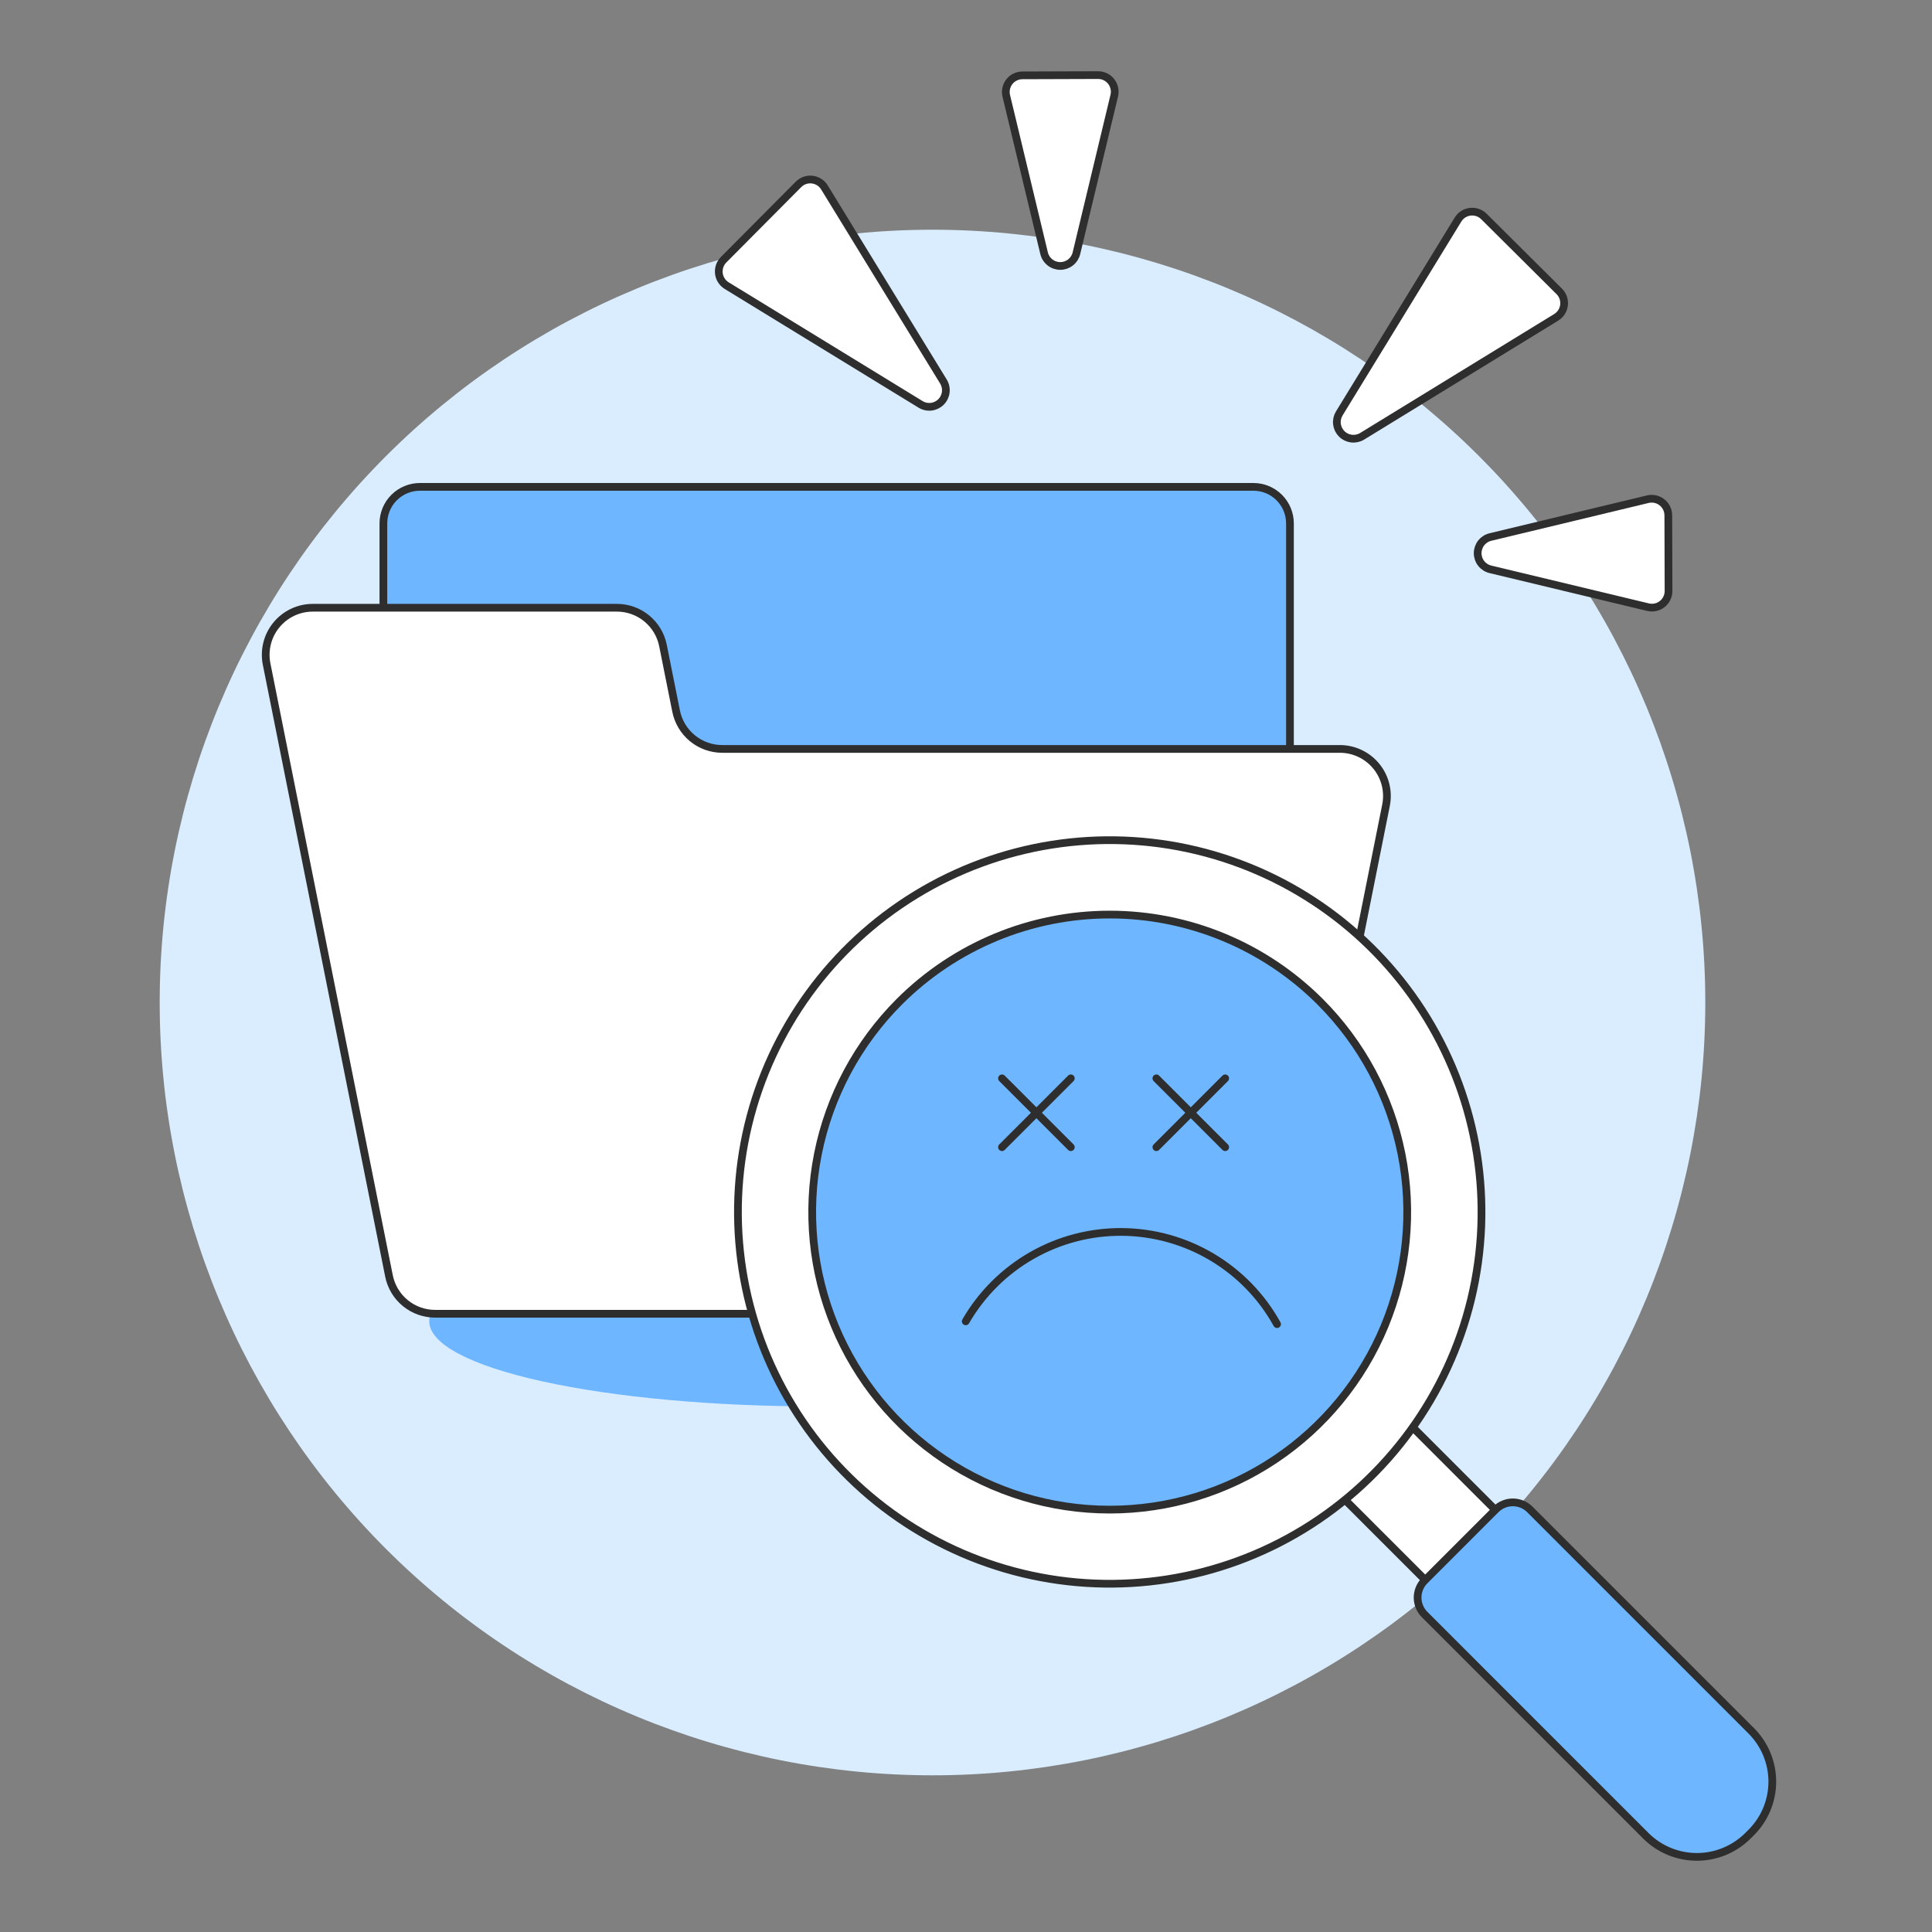 <svg width="250" height="250" viewBox="0 0 250 250" fill="none" xmlns="http://www.w3.org/2000/svg">
<rect x="0" y="0" width="250" height="250" fill="#808080" stroke="none"/>
<path d="M20.665 129.725C20.665 156.247 31.201 181.682 49.954 200.436C68.708 219.189 94.143 229.725 120.665 229.725C147.187 229.725 172.622 219.189 191.376 200.436C210.129 181.682 220.665 156.247 220.665 129.725C220.665 103.203 210.129 77.768 191.376 59.014C172.622 40.261 147.187 29.725 120.665 29.725C94.143 29.725 68.708 40.261 49.954 59.014C31.201 77.768 20.665 103.203 20.665 129.725Z" fill="#D9EDFF"/>
<path d="M55.542 170.963C55.542 173.887 60.822 176.691 70.22 178.758C79.618 180.826 92.364 181.987 105.655 181.987C118.946 181.987 131.692 180.826 141.09 178.758C150.488 176.691 155.767 173.887 155.767 170.963C155.767 168.038 150.488 165.234 141.09 163.167C131.692 161.099 118.946 159.938 105.655 159.938C92.364 159.938 79.618 161.099 70.22 163.167C60.822 165.234 55.542 168.038 55.542 170.963Z" fill="#6EB6FF"/>
<path d="M162.193 63H54.34C53.086 63 51.883 63.498 50.995 64.385C50.108 65.272 49.61 66.475 49.61 67.73V133.83H166.92V67.733C166.92 67.111 166.798 66.496 166.561 65.922C166.324 65.348 165.975 64.827 165.536 64.387C165.097 63.948 164.576 63.599 164.003 63.361C163.429 63.123 162.814 63 162.193 63Z" fill="#6EB6FF"/>
<path d="M162.193 63H54.34C53.086 63 51.883 63.498 50.995 64.385C50.108 65.272 49.61 66.475 49.61 67.73V133.83H166.92V67.733C166.92 67.111 166.798 66.496 166.561 65.922C166.324 65.348 165.975 64.827 165.536 64.387C165.097 63.948 164.576 63.599 164.003 63.361C163.429 63.123 162.814 63 162.193 63Z" stroke="#2E2E2E" stroke-linecap="round" stroke-linejoin="round"/>
<path d="M179.35 104.197C179.527 103.313 179.505 102.401 179.287 101.526C179.068 100.651 178.658 99.836 178.086 99.139C177.515 98.442 176.795 97.88 175.98 97.495C175.165 97.109 174.274 96.909 173.372 96.91H93.46C92.052 96.91 90.688 96.423 89.599 95.53C88.51 94.638 87.764 93.395 87.487 92.015L85.79 83.532C85.515 82.152 84.769 80.91 83.681 80.018C82.592 79.126 81.227 78.64 79.82 78.642H40.475C39.573 78.642 38.683 78.841 37.868 79.227C37.053 79.612 36.333 80.174 35.762 80.871C35.19 81.568 34.78 82.384 34.562 83.259C34.344 84.134 34.323 85.046 34.5 85.93L50.333 165.097C50.607 166.48 51.353 167.725 52.444 168.619C53.534 169.513 54.9 170.001 56.31 170H161.197C162.605 170 163.968 169.513 165.057 168.621C166.146 167.73 166.892 166.489 167.17 165.11C169.682 152.537 176.377 119.06 179.35 104.197Z" fill="white"/>
<path d="M179.35 104.197C179.527 103.313 179.505 102.401 179.287 101.526C179.068 100.651 178.658 99.836 178.086 99.139C177.515 98.442 176.795 97.88 175.98 97.495C175.165 97.109 174.274 96.909 173.372 96.91H93.46C92.052 96.91 90.688 96.423 89.599 95.53C88.51 94.638 87.764 93.395 87.487 92.015L85.79 83.532C85.515 82.152 84.769 80.91 83.681 80.018C82.592 79.126 81.227 78.64 79.82 78.642H40.475C39.573 78.642 38.683 78.841 37.868 79.227C37.053 79.612 36.333 80.174 35.762 80.871C35.19 81.568 34.78 82.384 34.562 83.259C34.344 84.134 34.323 85.046 34.5 85.93L50.333 165.097C50.607 166.48 51.353 167.725 52.444 168.619C53.534 169.513 54.9 170.001 56.31 170H161.197C162.605 170 163.968 169.513 165.057 168.621C166.146 167.73 166.892 166.489 167.17 165.11C169.682 152.537 176.377 119.06 179.35 104.197Z" stroke="#2E2E2E" stroke-linecap="round" stroke-linejoin="round"/>
<path d="M192.86 73.672C192.39 73.56 191.971 73.293 191.672 72.913C191.372 72.534 191.209 72.065 191.209 71.581C191.209 71.098 191.372 70.629 191.672 70.249C191.971 69.87 192.39 69.602 192.86 69.49L213.223 64.595C213.538 64.519 213.867 64.516 214.184 64.585C214.502 64.654 214.799 64.795 215.055 64.995C215.31 65.196 215.517 65.451 215.659 65.743C215.802 66.035 215.876 66.355 215.878 66.68L215.908 76.47C215.909 76.796 215.836 77.117 215.694 77.411C215.553 77.704 215.347 77.962 215.091 78.163C214.836 78.365 214.538 78.507 214.22 78.577C213.902 78.647 213.572 78.644 213.255 78.567L192.86 73.672Z" fill="white" stroke="#2E2E2E" stroke-linecap="round" stroke-linejoin="round"/>
<path d="M176.25 56.462C175.838 56.711 175.354 56.814 174.876 56.755C174.398 56.697 173.953 56.479 173.614 56.138C173.274 55.797 173.058 55.351 173.001 54.873C172.945 54.395 173.05 53.911 173.3 53.5L188.665 28.413C188.835 28.136 189.064 27.901 189.338 27.725C189.611 27.55 189.92 27.439 190.243 27.4C190.565 27.361 190.892 27.396 191.199 27.502C191.506 27.607 191.785 27.781 192.015 28.01L201.765 37.703C201.996 37.932 202.172 38.211 202.279 38.519C202.386 38.826 202.422 39.154 202.384 39.478C202.347 39.801 202.236 40.112 202.061 40.386C201.885 40.661 201.65 40.892 201.373 41.062L176.25 56.462Z" fill="white" stroke="#2E2E2E" stroke-linecap="round" stroke-linejoin="round"/>
<path d="M139.29 32.767C139.177 33.237 138.909 33.655 138.529 33.954C138.15 34.253 137.681 34.415 137.198 34.415C136.714 34.415 136.245 34.253 135.866 33.954C135.486 33.655 135.218 33.237 135.105 32.767L130.212 12.405C130.136 12.089 130.132 11.76 130.202 11.443C130.271 11.125 130.411 10.828 130.611 10.572C130.812 10.317 131.068 10.11 131.36 9.968C131.652 9.825 131.973 9.751 132.297 9.75L142.085 9.718C142.411 9.716 142.733 9.789 143.027 9.931C143.32 10.073 143.578 10.279 143.78 10.535C143.982 10.79 144.124 11.089 144.194 11.407C144.264 11.725 144.261 12.056 144.185 12.373L139.29 32.767Z" fill="white" stroke="#2E2E2E" stroke-linecap="round" stroke-linejoin="round"/>
<path d="M122.078 49.367C122.331 49.779 122.438 50.264 122.381 50.745C122.325 51.225 122.108 51.672 121.766 52.014C121.424 52.355 120.977 52.572 120.497 52.629C120.017 52.685 119.532 52.578 119.12 52.325L94.035 36.962C93.758 36.793 93.523 36.563 93.348 36.289C93.172 36.016 93.061 35.706 93.022 35.384C92.984 35.061 93.019 34.734 93.124 34.427C93.23 34.12 93.404 33.84 93.633 33.61L103.323 23.86C103.552 23.629 103.832 23.453 104.139 23.346C104.447 23.239 104.774 23.203 105.098 23.241C105.421 23.278 105.732 23.389 106.007 23.564C106.281 23.74 106.512 23.975 106.683 24.253L122.078 49.367Z" fill="white" stroke="#2E2E2E" stroke-linecap="round" stroke-linejoin="round"/>
<path d="M170.814 190.846L179.887 181.774L195.763 197.65L186.69 206.722L170.814 190.846Z" fill="white" stroke="#2E2E2E" stroke-linecap="round" stroke-linejoin="round"/>
<path d="M226.598 237.132L226.163 237.565C224.411 239.304 222.042 240.28 219.574 240.28C217.105 240.28 214.737 239.304 212.985 237.565L184.343 208.92C183.762 208.337 183.437 207.548 183.437 206.725C183.437 205.902 183.762 205.113 184.343 204.53L193.56 195.31C194.144 194.731 194.934 194.406 195.756 194.406C196.579 194.406 197.368 194.731 197.953 195.31L226.598 223.955C227.465 224.819 228.154 225.846 228.624 226.976C229.093 228.107 229.335 229.319 229.335 230.544C229.335 231.768 229.093 232.98 228.624 234.111C228.154 235.242 227.465 236.269 226.598 237.132Z" fill="#6EB6FF"/>
<path d="M226.598 237.132L226.163 237.565C224.411 239.304 222.042 240.28 219.574 240.28C217.105 240.28 214.737 239.304 212.985 237.565L184.343 208.92C183.762 208.337 183.437 207.548 183.437 206.725C183.437 205.902 183.762 205.113 184.343 204.53L193.56 195.31C194.144 194.731 194.934 194.406 195.756 194.406C196.579 194.406 197.368 194.731 197.953 195.31L226.598 223.955C227.465 224.819 228.154 225.846 228.624 226.976C229.093 228.107 229.335 229.319 229.335 230.544C229.335 231.768 229.093 232.98 228.624 234.111C228.154 235.242 227.465 236.269 226.598 237.132Z" stroke="#2E2E2E" stroke-linecap="round" stroke-linejoin="round"/>
<path d="M102.561 181.938C109.221 192.821 119.932 200.613 132.337 203.6C144.742 206.586 157.825 204.523 168.709 197.863C179.592 191.203 187.384 180.492 190.371 168.087C193.357 155.682 191.293 142.598 184.633 131.715C177.973 120.831 167.263 113.039 154.858 110.053C142.452 107.066 129.369 109.13 118.486 115.79C107.602 122.45 99.81 133.161 96.823 145.566C93.837 157.971 95.901 171.054 102.561 181.938Z" fill="white" stroke="#2E2E2E" stroke-linecap="round" stroke-linejoin="round"/>
<path d="M170.812 129.613C176.199 134.996 179.868 141.856 181.356 149.325C182.843 156.794 182.082 164.536 179.169 171.572C176.256 178.609 171.321 184.623 164.989 188.855C158.658 193.086 151.213 195.345 143.597 195.345C135.982 195.345 128.537 193.086 122.205 188.855C115.874 184.623 110.939 178.609 108.026 171.572C105.112 164.536 104.351 156.794 105.839 149.325C107.326 141.856 110.996 134.996 116.382 129.613C123.602 122.398 133.391 118.345 143.597 118.345C153.804 118.345 163.593 122.398 170.812 129.613Z" fill="#6EB6FF"/>
<path d="M170.812 129.613C176.199 134.996 179.868 141.856 181.356 149.325C182.843 156.794 182.082 164.536 179.169 171.572C176.256 178.609 171.321 184.623 164.989 188.855C158.658 193.086 151.213 195.345 143.597 195.345C135.982 195.345 128.537 193.086 122.205 188.855C115.874 184.623 110.939 178.609 108.026 171.572C105.112 164.536 104.351 156.794 105.839 149.325C107.326 141.856 110.996 134.996 116.382 129.613C123.602 122.398 133.391 118.345 143.597 118.345C153.804 118.345 163.593 122.398 170.812 129.613Z" stroke="#2E2E2E" stroke-linecap="round" stroke-linejoin="round"/>
<path d="M124.965 170.98C127.014 167.432 129.968 164.492 133.526 162.46C137.083 160.428 141.116 159.376 145.213 159.413C149.31 159.45 153.324 160.574 156.844 162.67C160.364 164.766 163.265 167.758 165.25 171.342" stroke="#2E2E2E" stroke-linecap="round" stroke-linejoin="round"/>
<path d="M129.657 139.537L138.565 148.445" stroke="#2E2E2E" stroke-linecap="round" stroke-linejoin="round"/>
<path d="M129.657 148.445L138.565 139.537" stroke="#2E2E2E" stroke-linecap="round" stroke-linejoin="round"/>
<path d="M149.633 139.537L158.54 148.445" stroke="#2E2E2E" stroke-linecap="round" stroke-linejoin="round"/>
<path d="M149.633 148.445L158.54 139.537" stroke="#2E2E2E" stroke-linecap="round" stroke-linejoin="round"/>
</svg>

